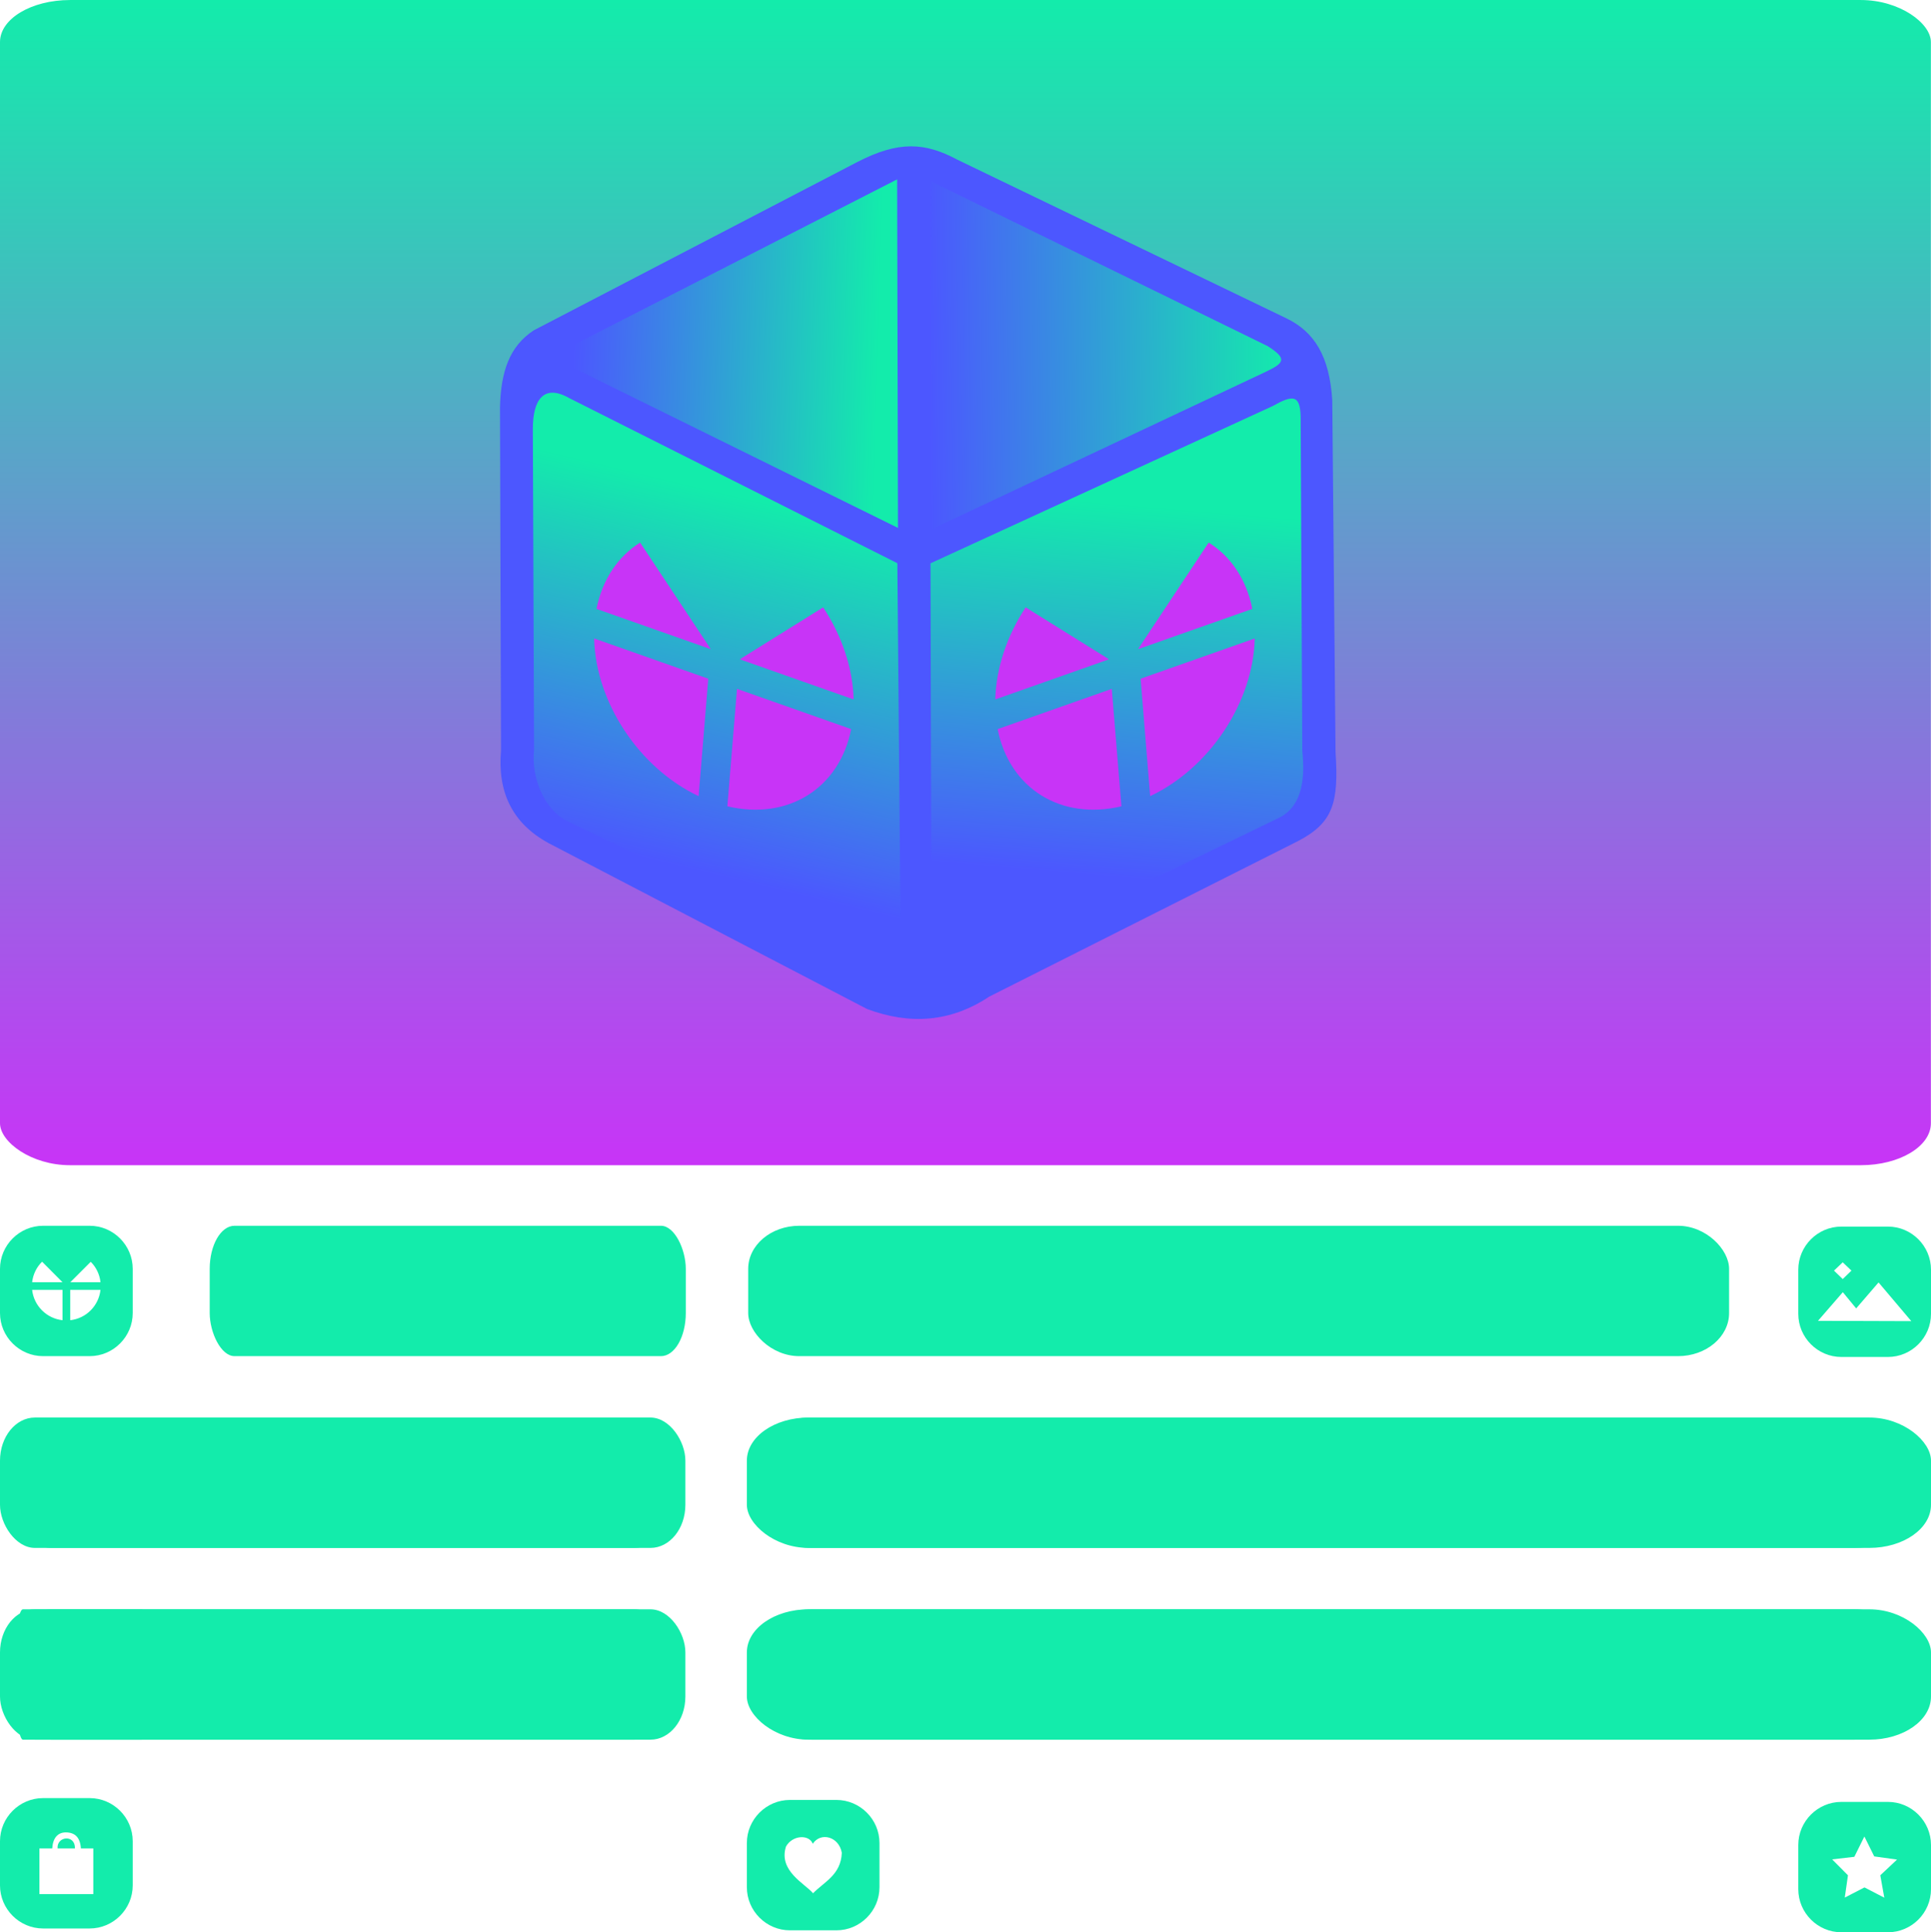 <?xml version="1.0" encoding="UTF-8"?>
<!DOCTYPE svg PUBLIC "-//W3C//DTD SVG 1.1//EN" "http://www.w3.org/Graphics/SVG/1.1/DTD/svg11.dtd">
<!-- Creator: CorelDRAW X6 -->
<svg xmlns="http://www.w3.org/2000/svg" xml:space="preserve" width="188.114mm" height="188.218mm" version="1.1" style="shape-rendering:geometricPrecision; text-rendering:geometricPrecision; image-rendering:optimizeQuality; fill-rule:evenodd; clip-rule:evenodd"
viewBox="0 0 18812 18822"
 xmlns:xlink="http://www.w3.org/1999/xlink">
 <defs>
  <style type="text/css">
   <![CDATA[
    .fil1 {fill:#13ECAB}
    .fil2 {fill:#4C57FF}
    .fil7 {fill:#C834F7}
    .fil0 {fill:url(#id0)}
    .fil4 {fill:url(#id1)}
    .fil3 {fill:url(#id2)}
    .fil6 {fill:url(#id3)}
    .fil5 {fill:url(#id4)}
   ]]>
  </style>
  <linearGradient id="id0" gradientUnits="userSpaceOnUse" x1="9405.68" y1="0" x2="9405.68" y2="11350.3">
   <stop offset="0" style="stop-color:#13ECAB"/>
   <stop offset="1" style="stop-color:#C834F7"/>
  </linearGradient>
  <linearGradient id="id1" gradientUnits="userSpaceOnUse" x1="12559.6" y1="3440.49" x2="9041.24" y2="3485.29">
   <stop offset="0" style="stop-color:#13ECAB"/>
   <stop offset="1" style="stop-color:#4C57FF"/>
  </linearGradient>
  <linearGradient id="id2" gradientUnits="userSpaceOnUse" x1="5584.84" y1="3402.95" x2="8554.03" y2="3485.97">
   <stop offset="0" style="stop-color:#4C57FF"/>
   <stop offset="1" style="stop-color:#13ECAB"/>
  </linearGradient>
  <linearGradient id="id3" gradientUnits="userSpaceOnUse" xlink:href="#id2" x1="10739.4" y1="8532.34" x2="11042.1" y2="4915.87">
  </linearGradient>
  <linearGradient id="id4" gradientUnits="userSpaceOnUse" xlink:href="#id2" x1="6551.26" y1="8424.26" x2="7399.41" y2="4880.57">
  </linearGradient>
 </defs>
 <g id="Layer_x0020_1">
  <rect class="fil0" width="18811" height="11350" rx="682" ry="409"/>
  <rect class="fil1" x="156" y="13808" width="6521" height="1270" rx="340" ry="420"/>
  <rect class="fil1" x="156" y="15676" width="6521" height="1270" rx="340" ry="420"/>
  <rect class="fil1" x="7318" y="13808" width="11338" height="1270" rx="591" ry="420"/>
  <rect class="fil1" x="7318" y="15676" width="11338" height="1270" rx="591" ry="420"/>
  <rect class="fil1" x="2043" y="11940" width="4638" height="1270" rx="242" ry="420"/>
  <rect class="fil1" x="7289" y="11940" width="9556" height="1270" rx="498" ry="420"/>
  <rect class="fil1" x="156" y="15676" width="1292" height="1270" rx="67" ry="420"/>
  <rect class="fil1" y="13808" width="6521" height="1270" rx="340" ry="420"/>
  <rect class="fil1" y="15676" width="6521" height="1270" rx="340" ry="420"/>
  <rect class="fil1" x="7276" y="13808" width="11536" height="1270" rx="601" ry="420"/>
  <rect class="fil1" x="7276" y="15676" width="11536" height="1270" rx="601" ry="420"/>
  <path class="fil1" d="M420 17515l453 0c231,0 420,189 420,420l0 430c0,231 -189,420 -420,420l-453 0c-231,0 -420,-189 -420,-420l0 -430c0,-231 189,-420 420,-420zm-36 490l125 0c6,-103 55,-157 135,-156 87,2 137,49 144,156l121 0 0 445 -525 0 0 -445zm177 0l169 0c4,-139 -179,-119 -169,0z"/>
  <path class="fil1" d="M17939 17552l453 0c231,0 420,189 420,420l0 430c0,231 -189,420 -420,420l-453 0c-231,0 -420,-189 -420,-420l0 -430c0,-231 189,-420 420,-420zm224 337l-98 198 -216 25 154 155 -31 217 192 -99 193 100 -39 -218 163 -153 -222 -31 -96 -194z"/>
  <path class="fil1" d="M420 11940l453 0c231,0 420,189 420,420l0 430c0,231 -189,420 -420,420l-453 0c-231,0 -420,-189 -420,-420l0 -430c0,-231 189,-420 420,-420zm189 920c-155,-17 -279,-140 -296,-296l296 0 0 296zm370 -296c-17,156 -140,279 -295,296l0 -296 295 0zm-370 -74l-296 0c9,-78 44,-148 97,-200l199 200 0 0 0 0zm275 -199c52,52 87,122 95,199l-294 0 199 -199z"/>
  <path class="fil1" d="M7696 17533l452 0c231,0 420,189 420,420l0 430c0,231 -189,420 -420,420l-452 0c-231,0 -420,-189 -420,-420l0 -430c0,-231 189,-420 420,-420zm222 427c-35,-93 -198,-86 -261,27 -76,237 186,362 264,455 107,-111 271,-178 280,-394 -28,-159 -206,-205 -283,-88z"/>
  <path class="fil1" d="M17939 11948l453 0c231,0 420,189 420,420l0 430c0,231 -189,420 -420,420l-453 0c-231,0 -420,-189 -420,-420l0 -430c0,-231 189,-420 420,-420zm-228 918l242 -279 130 158 218 -253 319 377 -909 -3zm156 -489l85 -81 85 81 -85 82 -85 -82z"/>
  <path class="fil2" d="M9326 1555c-314,-168 -570,-186 -976,24l-3151 1639c-233,154 -320,396 -328,751l10 3341c-35,399 105,708 464,903l3101 1615c418,157 816,129 1191,-120l3014 -1518c334,-177 393,-367 360,-864l-32 -3429c-27,-424 -171,-664 -448,-797l-3205 -1545z"/>
  <path class="fil3" d="M5619 3344l3121 -1597 8 3395 -3055 -1506c-178,-88 -302,-137 -74,-292z"/>
  <path class="fil4" d="M12351 3372l-3282 -1606 -4 3394 3267 -1539c187,-88 204,-130 19,-249z"/>
  <path class="fil5" d="M5191 4176l12 3127c-30,272 98,578 314,691l3261 1576 -36 -4084 -3194 -1607c-251,-144 -357,16 -357,297z"/>
  <path class="fil6" d="M12671 4058l16 3256c29,272 -2,534 -217,647l-3394 1647 -11 -4121 3332 -1531c195,-109 268,-116 274,102z"/>
  <g id="_550406728">
   <path class="fil7" d="M6806 7755c-579,-273 -1003,-913 -1018,-1536l1112 392 -94 1144z"/>
   <path class="fil7" d="M8292 7102c-114,578 -617,892 -1206,752l94 -1144 1112 392z"/>
   <path class="fil7" d="M6923 6323l-1112 -392c58,-290 212,-513 425,-646l687 1036 0 2 0 0z"/>
   <path class="fil7" d="M8019 5916c180,272 289,587 297,897l-1109 -391 812 -506z"/>
  </g>
  <g id="_550408600">
   <path class="fil7" d="M11205 7755c579,-273 1004,-913 1019,-1536l-1112 392 93 1144z"/>
   <path class="fil7" d="M9719 7102c114,578 617,892 1206,752l-94 -1144 -1112 392z"/>
   <path class="fil7" d="M11088 6323l1112 -392c-57,-290 -211,-513 -425,-646l-687 1036 0 2 0 0z"/>
   <path class="fil7" d="M9992 5916c-179,272 -288,587 -296,897l1108 -391 -812 -506z"/>
  </g>
 </g>
</svg>
